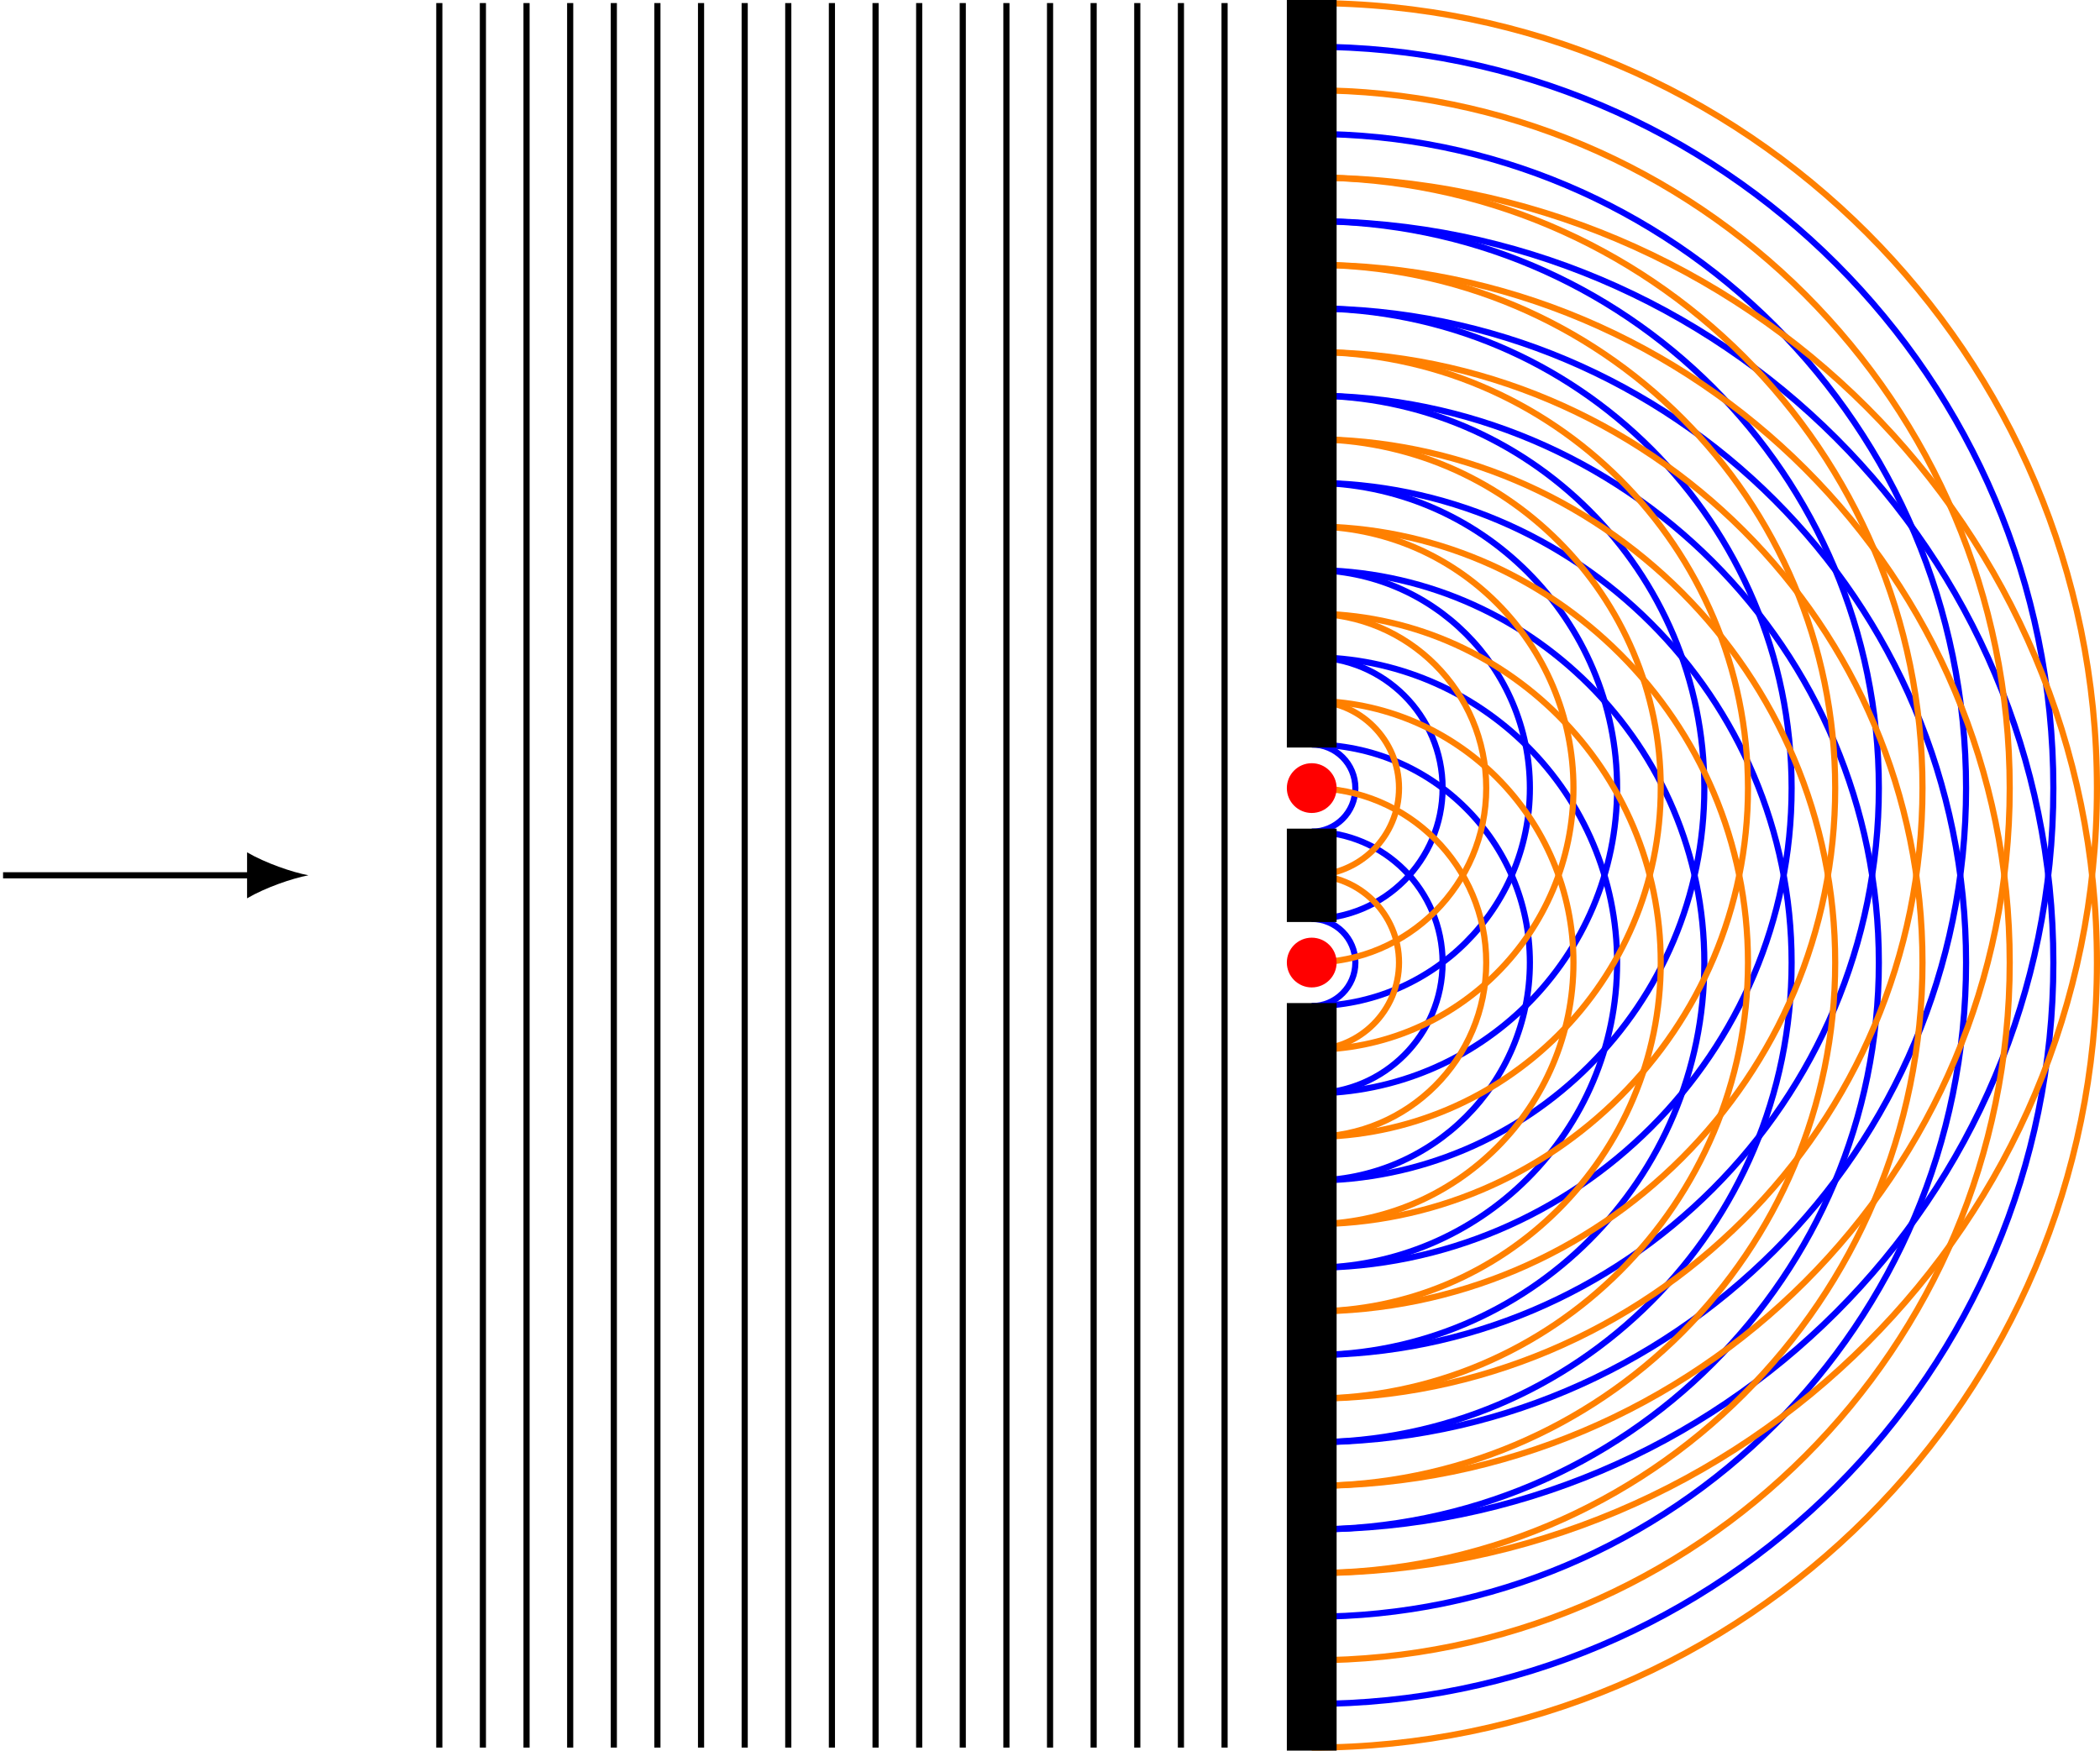 <?xml version="1.0" encoding="UTF-8"?>
<svg xmlns="http://www.w3.org/2000/svg" xmlns:xlink="http://www.w3.org/1999/xlink" width="136.461pt" height="113.784pt" viewBox="0 0 136.461 113.784" version="1.1">
<defs>
<clipPath id="clip1">
  <path d="M 28 0 L 29 0 L 29 113.785 L 28 113.785 Z M 28 0 "/>
</clipPath>
<clipPath id="clip2">
  <path d="M 31 0 L 32 0 L 32 113.785 L 31 113.785 Z M 31 0 "/>
</clipPath>
<clipPath id="clip3">
  <path d="M 34 0 L 35 0 L 35 113.785 L 34 113.785 Z M 34 0 "/>
</clipPath>
<clipPath id="clip4">
  <path d="M 36 0 L 38 0 L 38 113.785 L 36 113.785 Z M 36 0 "/>
</clipPath>
<clipPath id="clip5">
  <path d="M 39 0 L 41 0 L 41 113.785 L 39 113.785 Z M 39 0 "/>
</clipPath>
<clipPath id="clip6">
  <path d="M 42 0 L 43 0 L 43 113.785 L 42 113.785 Z M 42 0 "/>
</clipPath>
<clipPath id="clip7">
  <path d="M 45 0 L 46 0 L 46 113.785 L 45 113.785 Z M 45 0 "/>
</clipPath>
<clipPath id="clip8">
  <path d="M 48 0 L 49 0 L 49 113.785 L 48 113.785 Z M 48 0 "/>
</clipPath>
<clipPath id="clip9">
  <path d="M 51 0 L 52 0 L 52 113.785 L 51 113.785 Z M 51 0 "/>
</clipPath>
<clipPath id="clip10">
  <path d="M 53 0 L 55 0 L 55 113.785 L 53 113.785 Z M 53 0 "/>
</clipPath>
<clipPath id="clip11">
  <path d="M 56 0 L 58 0 L 58 113.785 L 56 113.785 Z M 56 0 "/>
</clipPath>
<clipPath id="clip12">
  <path d="M 59 0 L 60 0 L 60 113.785 L 59 113.785 Z M 59 0 "/>
</clipPath>
<clipPath id="clip13">
  <path d="M 62 0 L 63 0 L 63 113.785 L 62 113.785 Z M 62 0 "/>
</clipPath>
<clipPath id="clip14">
  <path d="M 65 0 L 66 0 L 66 113.785 L 65 113.785 Z M 65 0 "/>
</clipPath>
<clipPath id="clip15">
  <path d="M 68 0 L 69 0 L 69 113.785 L 68 113.785 Z M 68 0 "/>
</clipPath>
<clipPath id="clip16">
  <path d="M 70 0 L 72 0 L 72 113.785 L 70 113.785 Z M 70 0 "/>
</clipPath>
<clipPath id="clip17">
  <path d="M 73 0 L 75 0 L 75 113.785 L 73 113.785 Z M 73 0 "/>
</clipPath>
<clipPath id="clip18">
  <path d="M 76 0 L 77 0 L 77 113.785 L 76 113.785 Z M 76 0 "/>
</clipPath>
<clipPath id="clip19">
  <path d="M 79 0 L 80 0 L 80 113.785 L 79 113.785 Z M 79 0 "/>
</clipPath>
<clipPath id="clip20">
  <path d="M 79 0 L 136.461 0 L 136.461 106 L 79 106 Z M 79 0 "/>
</clipPath>
<clipPath id="clip21">
  <path d="M 79 8 L 136.461 8 L 136.461 113.785 L 79 113.785 Z M 79 8 "/>
</clipPath>
<clipPath id="clip22">
  <path d="M 79 0 L 136.461 0 L 136.461 103 L 79 103 Z M 79 0 "/>
</clipPath>
<clipPath id="clip23">
  <path d="M 79 11 L 136.461 11 L 136.461 113.785 L 79 113.785 Z M 79 11 "/>
</clipPath>
<clipPath id="clip24">
  <path d="M 79 0 L 136.461 0 L 136.461 108 L 79 108 Z M 79 0 "/>
</clipPath>
<clipPath id="clip25">
  <path d="M 79 5 L 136.461 5 L 136.461 113.785 L 79 113.785 Z M 79 5 "/>
</clipPath>
<clipPath id="clip26">
  <path d="M 83 65 L 87 65 L 87 113.785 L 83 113.785 Z M 83 65 "/>
</clipPath>
</defs>
<g id="surface1">
<path style="fill:none;stroke-width:0.399;stroke-linecap:butt;stroke-linejoin:miter;stroke:rgb(0%,0%,0%);stroke-opacity:1;stroke-miterlimit:10;" d="M -85.04 0.001 L -68.786 0.001 " transform="matrix(1,0,0,-1,85.239,56.892)"/>
<path style=" stroke:none;fill-rule:nonzero;fill:rgb(0%,0%,0%);fill-opacity:1;" d="M 20.043 56.891 C 18.98 56.691 17.25 56.094 16.055 55.398 L 16.055 58.387 C 17.25 57.688 18.98 57.09 20.043 56.891 "/>
<g clip-path="url(#clip1)" clip-rule="nonzero">
<path style="fill:none;stroke-width:0.399;stroke-linecap:butt;stroke-linejoin:miter;stroke:rgb(0%,0%,0%);stroke-opacity:1;stroke-miterlimit:10;" d="M -56.692 -56.694 L -56.692 56.693 " transform="matrix(1,0,0,-1,85.239,56.892)"/>
</g>
<g clip-path="url(#clip2)" clip-rule="nonzero">
<path style="fill:none;stroke-width:0.399;stroke-linecap:butt;stroke-linejoin:miter;stroke:rgb(0%,0%,0%);stroke-opacity:1;stroke-miterlimit:10;" d="M -53.86 -56.694 L -53.86 56.693 " transform="matrix(1,0,0,-1,85.239,56.892)"/>
</g>
<g clip-path="url(#clip3)" clip-rule="nonzero">
<path style="fill:none;stroke-width:0.399;stroke-linecap:butt;stroke-linejoin:miter;stroke:rgb(0%,0%,0%);stroke-opacity:1;stroke-miterlimit:10;" d="M -51.024 -56.694 L -51.024 56.693 " transform="matrix(1,0,0,-1,85.239,56.892)"/>
</g>
<g clip-path="url(#clip4)" clip-rule="nonzero">
<path style="fill:none;stroke-width:0.399;stroke-linecap:butt;stroke-linejoin:miter;stroke:rgb(0%,0%,0%);stroke-opacity:1;stroke-miterlimit:10;" d="M -48.188 -56.694 L -48.188 56.693 " transform="matrix(1,0,0,-1,85.239,56.892)"/>
</g>
<g clip-path="url(#clip5)" clip-rule="nonzero">
<path style="fill:none;stroke-width:0.399;stroke-linecap:butt;stroke-linejoin:miter;stroke:rgb(0%,0%,0%);stroke-opacity:1;stroke-miterlimit:10;" d="M -45.352 -56.694 L -45.352 56.693 " transform="matrix(1,0,0,-1,85.239,56.892)"/>
</g>
<g clip-path="url(#clip6)" clip-rule="nonzero">
<path style="fill:none;stroke-width:0.399;stroke-linecap:butt;stroke-linejoin:miter;stroke:rgb(0%,0%,0%);stroke-opacity:1;stroke-miterlimit:10;" d="M -42.52 -56.694 L -42.52 56.693 " transform="matrix(1,0,0,-1,85.239,56.892)"/>
</g>
<g clip-path="url(#clip7)" clip-rule="nonzero">
<path style="fill:none;stroke-width:0.399;stroke-linecap:butt;stroke-linejoin:miter;stroke:rgb(0%,0%,0%);stroke-opacity:1;stroke-miterlimit:10;" d="M -39.684 -56.694 L -39.684 56.693 " transform="matrix(1,0,0,-1,85.239,56.892)"/>
</g>
<g clip-path="url(#clip8)" clip-rule="nonzero">
<path style="fill:none;stroke-width:0.399;stroke-linecap:butt;stroke-linejoin:miter;stroke:rgb(0%,0%,0%);stroke-opacity:1;stroke-miterlimit:10;" d="M -36.848 -56.694 L -36.848 56.693 " transform="matrix(1,0,0,-1,85.239,56.892)"/>
</g>
<g clip-path="url(#clip9)" clip-rule="nonzero">
<path style="fill:none;stroke-width:0.399;stroke-linecap:butt;stroke-linejoin:miter;stroke:rgb(0%,0%,0%);stroke-opacity:1;stroke-miterlimit:10;" d="M -34.016 -56.694 L -34.016 56.693 " transform="matrix(1,0,0,-1,85.239,56.892)"/>
</g>
<g clip-path="url(#clip10)" clip-rule="nonzero">
<path style="fill:none;stroke-width:0.399;stroke-linecap:butt;stroke-linejoin:miter;stroke:rgb(0%,0%,0%);stroke-opacity:1;stroke-miterlimit:10;" d="M -31.18 -56.694 L -31.18 56.693 " transform="matrix(1,0,0,-1,85.239,56.892)"/>
</g>
<g clip-path="url(#clip11)" clip-rule="nonzero">
<path style="fill:none;stroke-width:0.399;stroke-linecap:butt;stroke-linejoin:miter;stroke:rgb(0%,0%,0%);stroke-opacity:1;stroke-miterlimit:10;" d="M -28.344 -56.694 L -28.344 56.693 " transform="matrix(1,0,0,-1,85.239,56.892)"/>
</g>
<g clip-path="url(#clip12)" clip-rule="nonzero">
<path style="fill:none;stroke-width:0.399;stroke-linecap:butt;stroke-linejoin:miter;stroke:rgb(0%,0%,0%);stroke-opacity:1;stroke-miterlimit:10;" d="M -25.509 -56.694 L -25.509 56.693 " transform="matrix(1,0,0,-1,85.239,56.892)"/>
</g>
<g clip-path="url(#clip13)" clip-rule="nonzero">
<path style="fill:none;stroke-width:0.399;stroke-linecap:butt;stroke-linejoin:miter;stroke:rgb(0%,0%,0%);stroke-opacity:1;stroke-miterlimit:10;" d="M -22.677 -56.694 L -22.677 56.693 " transform="matrix(1,0,0,-1,85.239,56.892)"/>
</g>
<g clip-path="url(#clip14)" clip-rule="nonzero">
<path style="fill:none;stroke-width:0.399;stroke-linecap:butt;stroke-linejoin:miter;stroke:rgb(0%,0%,0%);stroke-opacity:1;stroke-miterlimit:10;" d="M -19.841 -56.694 L -19.841 56.693 " transform="matrix(1,0,0,-1,85.239,56.892)"/>
</g>
<g clip-path="url(#clip15)" clip-rule="nonzero">
<path style="fill:none;stroke-width:0.399;stroke-linecap:butt;stroke-linejoin:miter;stroke:rgb(0%,0%,0%);stroke-opacity:1;stroke-miterlimit:10;" d="M -17.005 -56.694 L -17.005 56.693 " transform="matrix(1,0,0,-1,85.239,56.892)"/>
</g>
<g clip-path="url(#clip16)" clip-rule="nonzero">
<path style="fill:none;stroke-width:0.399;stroke-linecap:butt;stroke-linejoin:miter;stroke:rgb(0%,0%,0%);stroke-opacity:1;stroke-miterlimit:10;" d="M -14.173 -56.694 L -14.173 56.693 " transform="matrix(1,0,0,-1,85.239,56.892)"/>
</g>
<g clip-path="url(#clip17)" clip-rule="nonzero">
<path style="fill:none;stroke-width:0.399;stroke-linecap:butt;stroke-linejoin:miter;stroke:rgb(0%,0%,0%);stroke-opacity:1;stroke-miterlimit:10;" d="M -11.337 -56.694 L -11.337 56.693 " transform="matrix(1,0,0,-1,85.239,56.892)"/>
</g>
<g clip-path="url(#clip18)" clip-rule="nonzero">
<path style="fill:none;stroke-width:0.399;stroke-linecap:butt;stroke-linejoin:miter;stroke:rgb(0%,0%,0%);stroke-opacity:1;stroke-miterlimit:10;" d="M -8.501 -56.694 L -8.501 56.693 " transform="matrix(1,0,0,-1,85.239,56.892)"/>
</g>
<g clip-path="url(#clip19)" clip-rule="nonzero">
<path style="fill:none;stroke-width:0.399;stroke-linecap:butt;stroke-linejoin:miter;stroke:rgb(0%,0%,0%);stroke-opacity:1;stroke-miterlimit:10;" d="M -5.665 -56.694 L -5.665 56.693 " transform="matrix(1,0,0,-1,85.239,56.892)"/>
</g>
<path style="fill:none;stroke-width:0.399;stroke-linecap:butt;stroke-linejoin:miter;stroke:rgb(0%,0%,100%);stroke-opacity:1;stroke-miterlimit:10;" d="M -0.001 2.833 C 1.566 2.833 2.835 4.103 2.835 5.669 C 2.835 7.236 1.566 8.505 -0.001 8.505 " transform="matrix(1,0,0,-1,85.239,56.892)"/>
<path style="fill:none;stroke-width:0.399;stroke-linecap:butt;stroke-linejoin:miter;stroke:rgb(0%,0%,100%);stroke-opacity:1;stroke-miterlimit:10;" d="M -0.001 -8.503 C 1.566 -8.503 2.835 -7.233 2.835 -5.67 C 2.835 -4.104 1.566 -2.835 -0.001 -2.835 " transform="matrix(1,0,0,-1,85.239,56.892)"/>
<path style="fill:none;stroke-width:0.399;stroke-linecap:butt;stroke-linejoin:miter;stroke:rgb(0%,0%,100%);stroke-opacity:1;stroke-miterlimit:10;" d="M -0.001 -2.835 C 4.699 -2.835 8.503 0.974 8.503 5.669 C 8.503 10.365 4.699 14.173 -0.001 14.173 " transform="matrix(1,0,0,-1,85.239,56.892)"/>
<path style="fill:none;stroke-width:0.399;stroke-linecap:butt;stroke-linejoin:miter;stroke:rgb(0%,0%,100%);stroke-opacity:1;stroke-miterlimit:10;" d="M -0.001 -14.174 C 4.699 -14.174 8.503 -10.366 8.503 -5.67 C 8.503 -0.971 4.699 2.833 -0.001 2.833 " transform="matrix(1,0,0,-1,85.239,56.892)"/>
<path style="fill:none;stroke-width:0.399;stroke-linecap:butt;stroke-linejoin:miter;stroke:rgb(0%,0%,100%);stroke-opacity:1;stroke-miterlimit:10;" d="M -0.001 -8.503 C 7.827 -8.503 14.175 -2.159 14.175 5.669 C 14.175 13.497 7.827 19.841 -0.001 19.841 " transform="matrix(1,0,0,-1,85.239,56.892)"/>
<path style="fill:none;stroke-width:0.399;stroke-linecap:butt;stroke-linejoin:miter;stroke:rgb(0%,0%,100%);stroke-opacity:1;stroke-miterlimit:10;" d="M -0.001 -19.842 C 7.827 -19.842 14.175 -13.499 14.175 -5.67 C 14.175 2.158 7.827 8.505 -0.001 8.505 " transform="matrix(1,0,0,-1,85.239,56.892)"/>
<path style="fill:none;stroke-width:0.399;stroke-linecap:butt;stroke-linejoin:miter;stroke:rgb(0%,0%,100%);stroke-opacity:1;stroke-miterlimit:10;" d="M -0.001 -14.174 C 10.96 -14.174 19.843 -5.292 19.843 5.669 C 19.843 16.626 10.96 25.513 -0.001 25.513 " transform="matrix(1,0,0,-1,85.239,56.892)"/>
<path style="fill:none;stroke-width:0.399;stroke-linecap:butt;stroke-linejoin:miter;stroke:rgb(0%,0%,100%);stroke-opacity:1;stroke-miterlimit:10;" d="M -0.001 -25.51 C 10.96 -25.51 19.843 -16.628 19.843 -5.67 C 19.843 5.29 10.96 14.173 -0.001 14.173 " transform="matrix(1,0,0,-1,85.239,56.892)"/>
<path style="fill:none;stroke-width:0.399;stroke-linecap:butt;stroke-linejoin:miter;stroke:rgb(0%,0%,100%);stroke-opacity:1;stroke-miterlimit:10;" d="M -0.001 -19.842 C 14.089 -19.842 25.511 -8.421 25.511 5.669 C 25.511 19.759 14.089 31.181 -0.001 31.181 " transform="matrix(1,0,0,-1,85.239,56.892)"/>
<path style="fill:none;stroke-width:0.399;stroke-linecap:butt;stroke-linejoin:miter;stroke:rgb(0%,0%,100%);stroke-opacity:1;stroke-miterlimit:10;" d="M -0.001 -31.182 C 14.089 -31.182 25.511 -19.76 25.511 -5.67 C 25.511 8.419 14.089 19.841 -0.001 19.841 " transform="matrix(1,0,0,-1,85.239,56.892)"/>
<path style="fill:none;stroke-width:0.399;stroke-linecap:butt;stroke-linejoin:miter;stroke:rgb(0%,0%,100%);stroke-opacity:1;stroke-miterlimit:10;" d="M -0.001 -25.51 C 17.222 -25.51 31.183 -11.553 31.183 5.669 C 31.183 22.892 17.222 36.849 -0.001 36.849 " transform="matrix(1,0,0,-1,85.239,56.892)"/>
<path style="fill:none;stroke-width:0.399;stroke-linecap:butt;stroke-linejoin:miter;stroke:rgb(0%,0%,100%);stroke-opacity:1;stroke-miterlimit:10;" d="M -0.001 -36.85 C 17.222 -36.85 31.183 -22.889 31.183 -5.67 C 31.183 11.552 17.222 25.513 -0.001 25.513 " transform="matrix(1,0,0,-1,85.239,56.892)"/>
<path style="fill:none;stroke-width:0.399;stroke-linecap:butt;stroke-linejoin:miter;stroke:rgb(0%,0%,100%);stroke-opacity:1;stroke-miterlimit:10;" d="M -0.001 -31.182 C 20.351 -31.182 36.851 -14.682 36.851 5.669 C 36.851 26.021 20.351 42.521 -0.001 42.521 " transform="matrix(1,0,0,-1,85.239,56.892)"/>
<path style="fill:none;stroke-width:0.399;stroke-linecap:butt;stroke-linejoin:miter;stroke:rgb(0%,0%,100%);stroke-opacity:1;stroke-miterlimit:10;" d="M -0.001 -42.518 C 20.351 -42.518 36.851 -26.022 36.851 -5.67 C 36.851 14.681 20.351 31.181 -0.001 31.181 " transform="matrix(1,0,0,-1,85.239,56.892)"/>
<path style="fill:none;stroke-width:0.399;stroke-linecap:butt;stroke-linejoin:miter;stroke:rgb(0%,0%,100%);stroke-opacity:1;stroke-miterlimit:10;" d="M -0.001 -36.85 C 23.484 -36.85 42.519 -17.815 42.519 5.669 C 42.519 29.154 23.484 48.189 -0.001 48.189 " transform="matrix(1,0,0,-1,85.239,56.892)"/>
<path style="fill:none;stroke-width:0.399;stroke-linecap:butt;stroke-linejoin:miter;stroke:rgb(0%,0%,100%);stroke-opacity:1;stroke-miterlimit:10;" d="M -0.001 -48.19 C 23.484 -48.19 42.519 -29.151 42.519 -5.67 C 42.519 17.814 23.484 36.849 -0.001 36.849 " transform="matrix(1,0,0,-1,85.239,56.892)"/>
<g clip-path="url(#clip20)" clip-rule="nonzero">
<path style="fill:none;stroke-width:0.399;stroke-linecap:butt;stroke-linejoin:miter;stroke:rgb(0%,0%,100%);stroke-opacity:1;stroke-miterlimit:10;" d="M -0.001 -42.518 C 26.613 -42.518 48.191 -20.944 48.191 5.669 C 48.191 32.283 26.613 53.857 -0.001 53.857 " transform="matrix(1,0,0,-1,85.239,56.892)"/>
</g>
<g clip-path="url(#clip21)" clip-rule="nonzero">
<path style="fill:none;stroke-width:0.399;stroke-linecap:butt;stroke-linejoin:miter;stroke:rgb(0%,0%,100%);stroke-opacity:1;stroke-miterlimit:10;" d="M -0.001 -53.858 C 26.613 -53.858 48.191 -32.284 48.191 -5.67 C 48.191 20.947 26.613 42.521 -0.001 42.521 " transform="matrix(1,0,0,-1,85.239,56.892)"/>
</g>
<path style="fill:none;stroke-width:0.399;stroke-linecap:butt;stroke-linejoin:miter;stroke:rgb(100%,50%,0%);stroke-opacity:1;stroke-miterlimit:10;" d="M -0.001 0.001 C 3.132 0.001 5.671 2.537 5.671 5.669 C 5.671 8.802 3.132 11.337 -0.001 11.337 " transform="matrix(1,0,0,-1,85.239,56.892)"/>
<path style="fill:none;stroke-width:0.399;stroke-linecap:butt;stroke-linejoin:miter;stroke:rgb(100%,50%,0%);stroke-opacity:1;stroke-miterlimit:10;" d="M -0.001 -11.338 C 3.132 -11.338 5.671 -8.799 5.671 -5.67 C 5.671 -2.538 3.132 0.001 -0.001 0.001 " transform="matrix(1,0,0,-1,85.239,56.892)"/>
<path style="fill:none;stroke-width:0.399;stroke-linecap:butt;stroke-linejoin:miter;stroke:rgb(100%,50%,0%);stroke-opacity:1;stroke-miterlimit:10;" d="M -0.001 -5.67 C 6.261 -5.67 11.339 -0.592 11.339 5.669 C 11.339 11.931 6.261 17.009 -0.001 17.009 " transform="matrix(1,0,0,-1,85.239,56.892)"/>
<path style="fill:none;stroke-width:0.399;stroke-linecap:butt;stroke-linejoin:miter;stroke:rgb(100%,50%,0%);stroke-opacity:1;stroke-miterlimit:10;" d="M -0.001 -17.006 C 6.261 -17.006 11.339 -11.932 11.339 -5.67 C 11.339 0.591 6.261 5.669 -0.001 5.669 " transform="matrix(1,0,0,-1,85.239,56.892)"/>
<path style="fill:none;stroke-width:0.399;stroke-linecap:butt;stroke-linejoin:miter;stroke:rgb(100%,50%,0%);stroke-opacity:1;stroke-miterlimit:10;" d="M -0.001 -11.338 C 9.394 -11.338 17.007 -3.725 17.007 5.669 C 17.007 15.064 9.394 22.677 -0.001 22.677 " transform="matrix(1,0,0,-1,85.239,56.892)"/>
<path style="fill:none;stroke-width:0.399;stroke-linecap:butt;stroke-linejoin:miter;stroke:rgb(100%,50%,0%);stroke-opacity:1;stroke-miterlimit:10;" d="M -0.001 -22.678 C 9.394 -22.678 17.007 -15.061 17.007 -5.67 C 17.007 3.724 9.394 11.337 -0.001 11.337 " transform="matrix(1,0,0,-1,85.239,56.892)"/>
<path style="fill:none;stroke-width:0.399;stroke-linecap:butt;stroke-linejoin:miter;stroke:rgb(100%,50%,0%);stroke-opacity:1;stroke-miterlimit:10;" d="M -0.001 -17.006 C 12.523 -17.006 22.679 -6.854 22.679 5.669 C 22.679 18.193 12.523 28.345 -0.001 28.345 " transform="matrix(1,0,0,-1,85.239,56.892)"/>
<path style="fill:none;stroke-width:0.399;stroke-linecap:butt;stroke-linejoin:miter;stroke:rgb(100%,50%,0%);stroke-opacity:1;stroke-miterlimit:10;" d="M -0.001 -28.346 C 12.523 -28.346 22.679 -18.194 22.679 -5.67 C 22.679 6.857 12.523 17.009 -0.001 17.009 " transform="matrix(1,0,0,-1,85.239,56.892)"/>
<path style="fill:none;stroke-width:0.399;stroke-linecap:butt;stroke-linejoin:miter;stroke:rgb(100%,50%,0%);stroke-opacity:1;stroke-miterlimit:10;" d="M -0.001 -22.678 C 15.656 -22.678 28.347 -9.987 28.347 5.669 C 28.347 21.326 15.656 34.017 -0.001 34.017 " transform="matrix(1,0,0,-1,85.239,56.892)"/>
<path style="fill:none;stroke-width:0.399;stroke-linecap:butt;stroke-linejoin:miter;stroke:rgb(100%,50%,0%);stroke-opacity:1;stroke-miterlimit:10;" d="M -0.001 -34.014 C 15.656 -34.014 28.347 -21.323 28.347 -5.67 C 28.347 9.986 15.656 22.677 -0.001 22.677 " transform="matrix(1,0,0,-1,85.239,56.892)"/>
<path style="fill:none;stroke-width:0.399;stroke-linecap:butt;stroke-linejoin:miter;stroke:rgb(100%,50%,0%);stroke-opacity:1;stroke-miterlimit:10;" d="M -0.001 -28.346 C 18.788 -28.346 34.015 -13.116 34.015 5.669 C 34.015 24.454 18.788 39.685 -0.001 39.685 " transform="matrix(1,0,0,-1,85.239,56.892)"/>
<path style="fill:none;stroke-width:0.399;stroke-linecap:butt;stroke-linejoin:miter;stroke:rgb(100%,50%,0%);stroke-opacity:1;stroke-miterlimit:10;" d="M -0.001 -39.686 C 18.788 -39.686 34.015 -24.456 34.015 -5.67 C 34.015 13.119 18.788 28.345 -0.001 28.345 " transform="matrix(1,0,0,-1,85.239,56.892)"/>
<path style="fill:none;stroke-width:0.399;stroke-linecap:butt;stroke-linejoin:miter;stroke:rgb(100%,50%,0%);stroke-opacity:1;stroke-miterlimit:10;" d="M -0.001 -34.014 C 21.917 -34.014 39.687 -16.249 39.687 5.669 C 39.687 27.587 21.917 45.353 -0.001 45.353 " transform="matrix(1,0,0,-1,85.239,56.892)"/>
<path style="fill:none;stroke-width:0.399;stroke-linecap:butt;stroke-linejoin:miter;stroke:rgb(100%,50%,0%);stroke-opacity:1;stroke-miterlimit:10;" d="M -0.001 -45.354 C 21.917 -45.354 39.687 -27.588 39.687 -5.67 C 39.687 16.247 21.917 34.017 -0.001 34.017 " transform="matrix(1,0,0,-1,85.239,56.892)"/>
<g clip-path="url(#clip22)" clip-rule="nonzero">
<path style="fill:none;stroke-width:0.399;stroke-linecap:butt;stroke-linejoin:miter;stroke:rgb(100%,50%,0%);stroke-opacity:1;stroke-miterlimit:10;" d="M -0.001 -39.686 C 25.05 -39.686 45.355 -19.378 45.355 5.669 C 45.355 30.716 25.05 51.025 -0.001 51.025 " transform="matrix(1,0,0,-1,85.239,56.892)"/>
</g>
<g clip-path="url(#clip23)" clip-rule="nonzero">
<path style="fill:none;stroke-width:0.399;stroke-linecap:butt;stroke-linejoin:miter;stroke:rgb(100%,50%,0%);stroke-opacity:1;stroke-miterlimit:10;" d="M -0.001 -51.022 C 25.05 -51.022 45.355 -30.717 45.355 -5.67 C 45.355 19.38 25.05 39.685 -0.001 39.685 " transform="matrix(1,0,0,-1,85.239,56.892)"/>
</g>
<g clip-path="url(#clip24)" clip-rule="nonzero">
<path style="fill:none;stroke-width:0.399;stroke-linecap:butt;stroke-linejoin:miter;stroke:rgb(100%,50%,0%);stroke-opacity:1;stroke-miterlimit:10;" d="M -0.001 -45.354 C 28.179 -45.354 51.023 -22.51 51.023 5.669 C 51.023 33.849 28.179 56.693 -0.001 56.693 " transform="matrix(1,0,0,-1,85.239,56.892)"/>
</g>
<g clip-path="url(#clip25)" clip-rule="nonzero">
<path style="fill:none;stroke-width:0.399;stroke-linecap:butt;stroke-linejoin:miter;stroke:rgb(100%,50%,0%);stroke-opacity:1;stroke-miterlimit:10;" d="M -0.001 -56.694 C 28.179 -56.694 51.023 -33.85 51.023 -5.67 C 51.023 22.509 28.179 45.353 -0.001 45.353 " transform="matrix(1,0,0,-1,85.239,56.892)"/>
</g>
<g clip-path="url(#clip26)" clip-rule="nonzero">
<path style="fill-rule:nonzero;fill:rgb(0%,0%,0%);fill-opacity:1;stroke-width:0.399;stroke-linecap:butt;stroke-linejoin:miter;stroke:rgb(0%,0%,0%);stroke-opacity:1;stroke-miterlimit:10;" d="M 1.417 -56.694 L 1.417 -8.503 L -1.419 -8.503 L -1.419 -56.694 Z M 1.417 -56.694 " transform="matrix(1,0,0,-1,85.239,56.892)"/>
</g>
<path style="fill-rule:nonzero;fill:rgb(0%,0%,0%);fill-opacity:1;stroke-width:0.399;stroke-linecap:butt;stroke-linejoin:miter;stroke:rgb(0%,0%,0%);stroke-opacity:1;stroke-miterlimit:10;" d="M 1.417 -2.835 L 1.417 2.833 L -1.419 2.833 L -1.419 -2.835 Z M 1.417 -2.835 " transform="matrix(1,0,0,-1,85.239,56.892)"/>
<path style="fill-rule:nonzero;fill:rgb(0%,0%,0%);fill-opacity:1;stroke-width:0.399;stroke-linecap:butt;stroke-linejoin:miter;stroke:rgb(0%,0%,0%);stroke-opacity:1;stroke-miterlimit:10;" d="M 1.417 56.693 L 1.417 8.505 L -1.419 8.505 L -1.419 56.693 Z M 1.417 56.693 " transform="matrix(1,0,0,-1,85.239,56.892)"/>
<path style="fill-rule:nonzero;fill:rgb(100%,0%,0%);fill-opacity:1;stroke-width:0.399;stroke-linecap:butt;stroke-linejoin:miter;stroke:rgb(100%,0%,0%);stroke-opacity:1;stroke-miterlimit:10;" d="M 1.417 5.669 C 1.417 6.451 0.784 7.087 -0.001 7.087 C -0.782 7.087 -1.419 6.451 -1.419 5.669 C -1.419 4.888 -0.782 4.251 -0.001 4.251 C 0.784 4.251 1.417 4.888 1.417 5.669 Z M 1.417 5.669 " transform="matrix(1,0,0,-1,85.239,56.892)"/>
<path style="fill-rule:nonzero;fill:rgb(100%,0%,0%);fill-opacity:1;stroke-width:0.399;stroke-linecap:butt;stroke-linejoin:miter;stroke:rgb(100%,0%,0%);stroke-opacity:1;stroke-miterlimit:10;" d="M 1.417 -5.67 C 1.417 -4.885 0.784 -4.253 -0.001 -4.253 C -0.782 -4.253 -1.419 -4.885 -1.419 -5.67 C -1.419 -6.452 -0.782 -7.088 -0.001 -7.088 C 0.784 -7.088 1.417 -6.452 1.417 -5.67 Z M 1.417 -5.67 " transform="matrix(1,0,0,-1,85.239,56.892)"/>
</g>
</svg>
